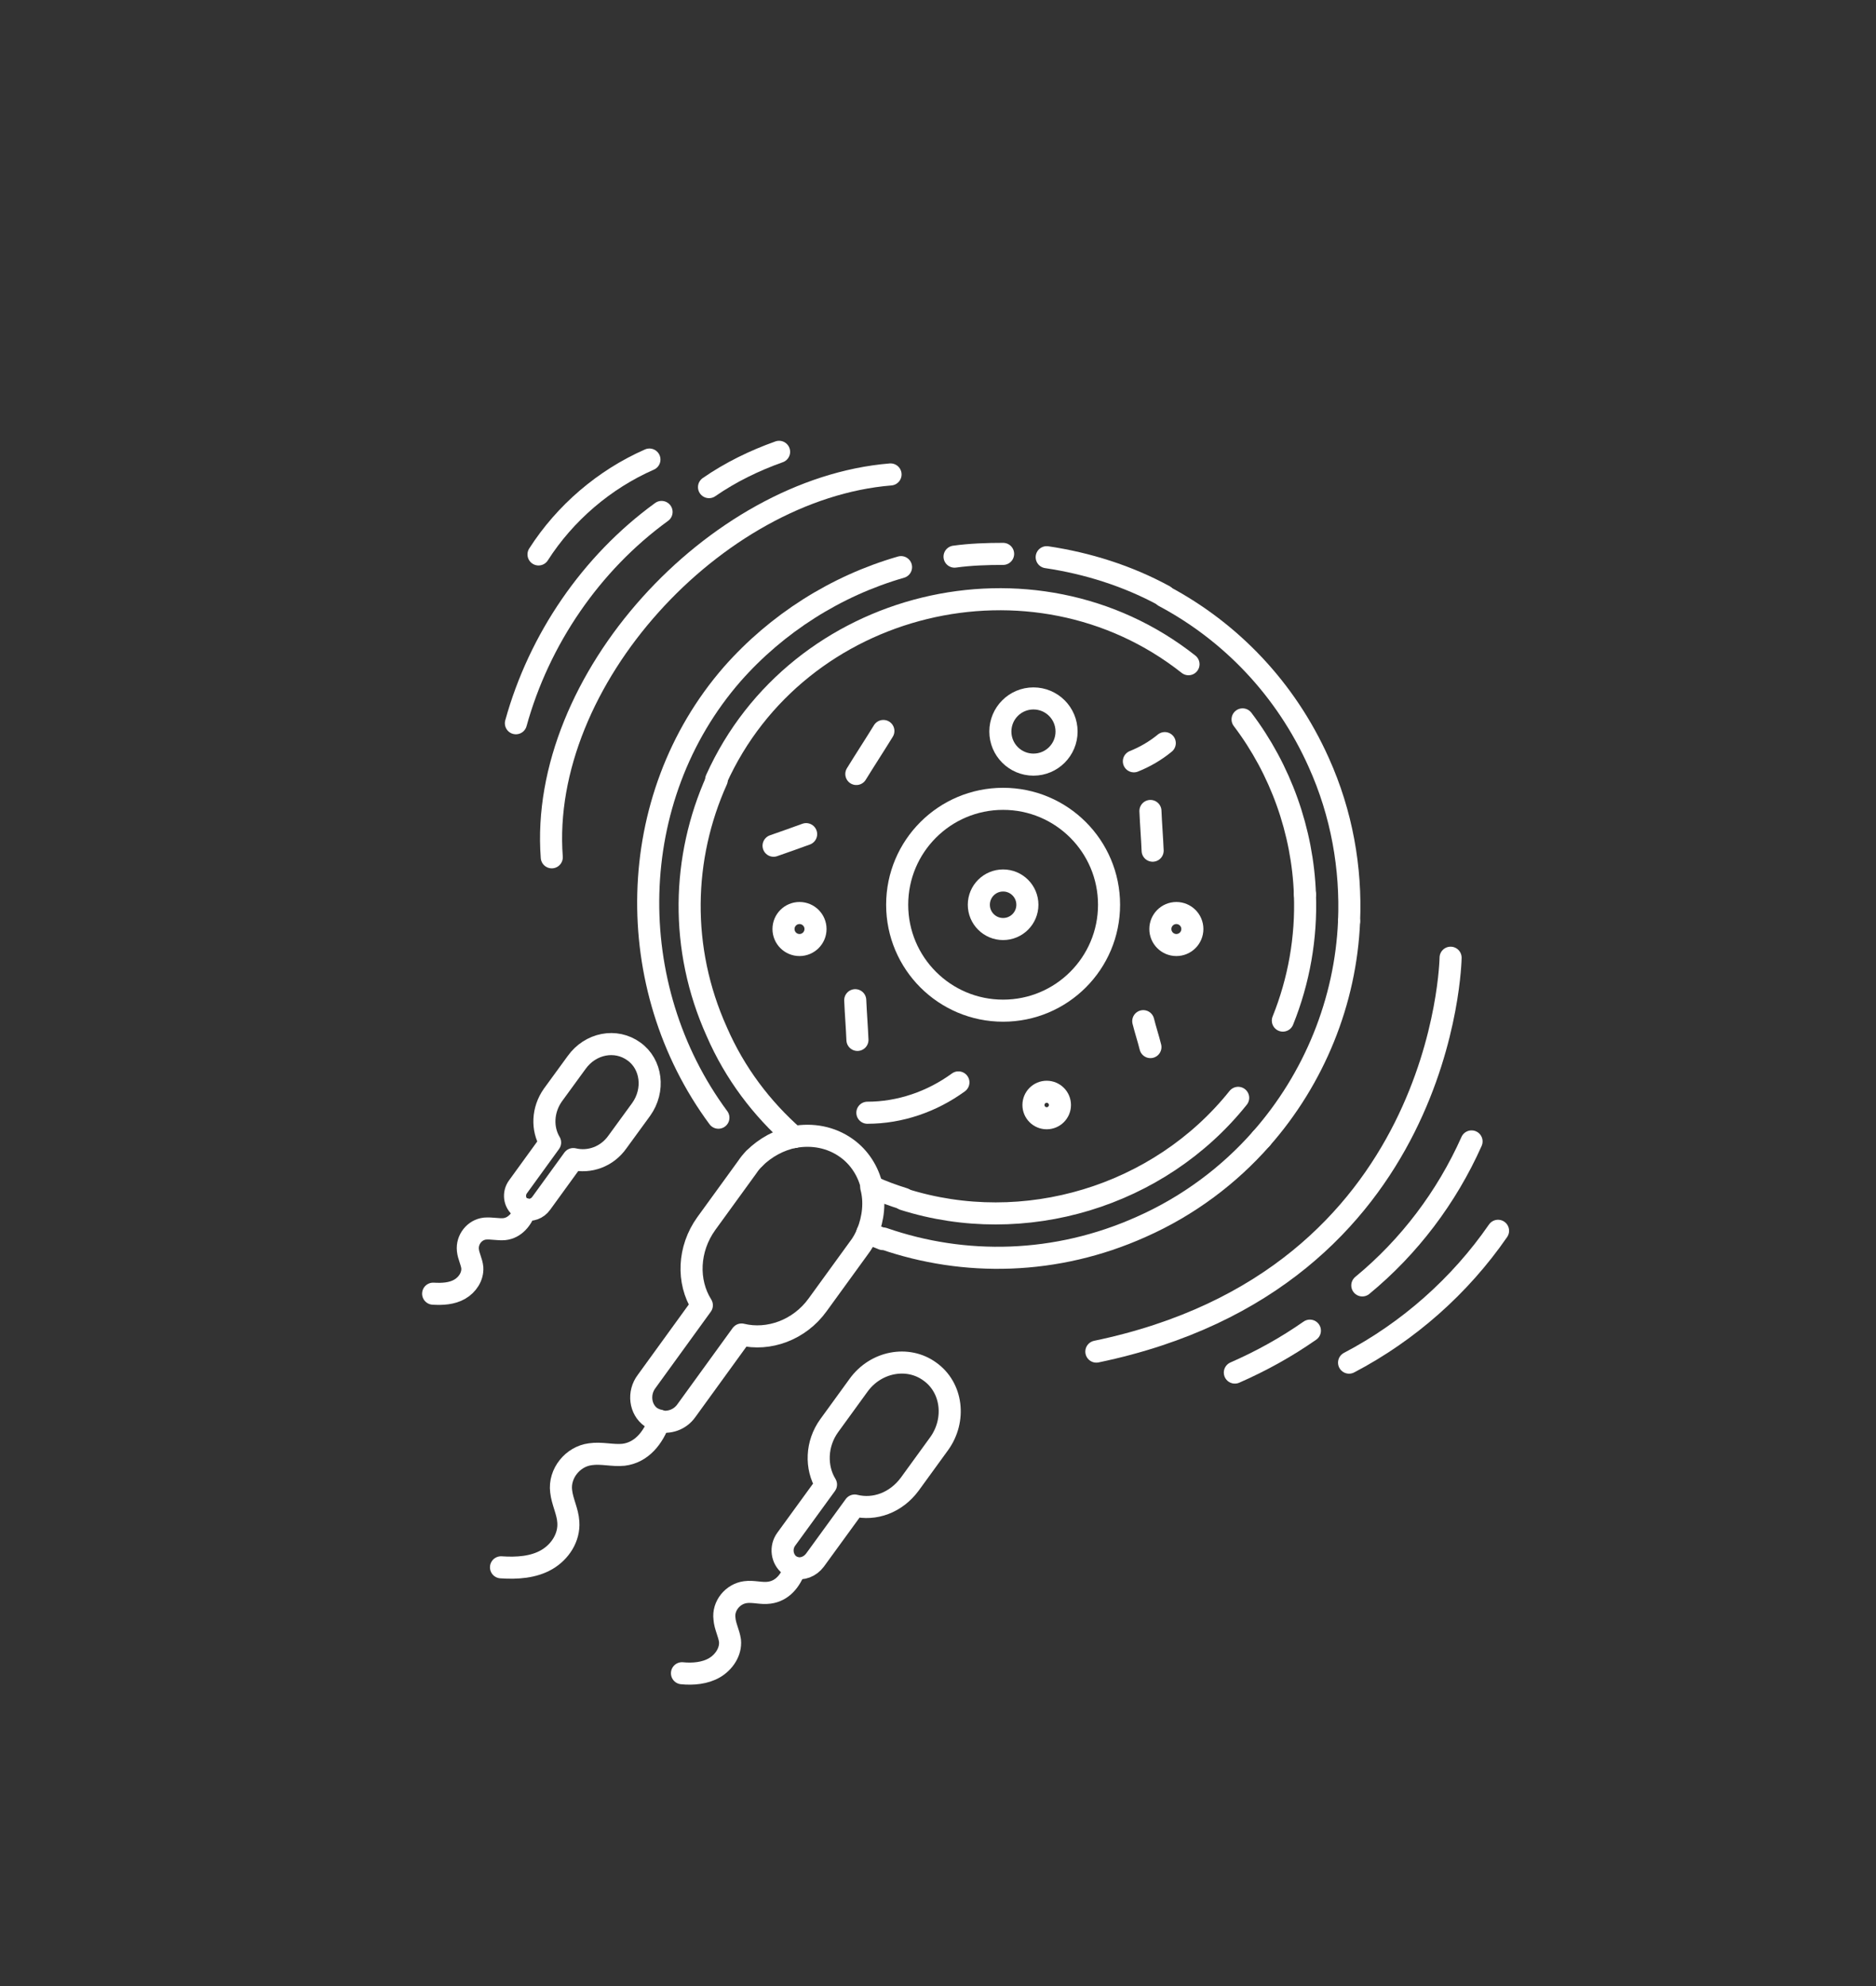 <?xml version="1.0" encoding="utf-8"?>
<!-- Generator: Adobe Illustrator 21.0.2, SVG Export Plug-In . SVG Version: 6.00 Build 0)  -->
<svg version="1.1" id="Шар_1" xmlns="http://www.w3.org/2000/svg" xmlns:xlink="http://www.w3.org/1999/xlink" x="0px" y="0px"
	 viewBox="0 0 340 360" style="enable-background:new 0 0 340 360;" xml:space="preserve">
<rect x="0" y="0" width="340" height="360" fill="#333333" stroke="none"/>
<style type="text/css">
	.st0{fill:none;stroke:#FFFFFF;stroke-width:4;stroke-linecap:round;stroke-linejoin:round;stroke-miterlimit:10;}
</style>
<g>
	<path class="st0" d="M211,108c-6.6-3.6-13.9-5.9-21.3-7"/>
	<path class="st0" d="M173,100.9c2.9-0.4,5.9-0.5,8.8-0.5"/>
	<path class="st0" d="M130.2,202.6c-17.6-23.8-17.1-57.9,2.5-80.4c8.1-9.2,18.8-16,30.6-19.4"/>
	<path class="st0" d="M157.2,223.5c0.9,0.4,1.9,0.7,2.8,1.1"/>
	<path class="st0" d="M228.6,206.4c-5.8,6.6-13.2,12.2-21.8,16c-15.4,6.9-32,7.2-46.7,2.1"/>
	<path class="st0" d="M244.5,167c-0.6,14.5-6.3,28.5-15.9,39.4"/>
	<path class="st0" d="M244.5,167c0.4-9.6-1.3-19.5-5.5-28.8c-6-13.4-16-23.7-28-30.1"/>
	<path class="st0" d="M225.2,130.4c6.9,9.1,10.9,20.3,11.3,31.7"/>
	<path class="st0" d="M215.4,120.4c-28.1-22.2-70.9-11.8-85.6,20.9"/>
	<path class="st0" d="M143.9,206.1c-5.8-5.1-10.7-11.5-14-19.1c-6.8-15.1-6.3-31.6,0-45.6"/>
	<path class="st0" d="M158,215.1c1.9,0.9,3.9,1.6,5.8,2.2"/>
	<path class="st0" d="M224.4,199c-14.3,17.9-38.8,25.3-60.6,18.4"/>
	<path class="st0" d="M236.5,162.1c0.3,7.9-1.1,15.7-4,22.9"/>
	<circle class="st0" cx="181.8" cy="164" r="19.2"/>
	<circle class="st0" cx="181.8" cy="164" r="4.4"/>
	<circle class="st0" cx="187.3" cy="132.6" r="6"/>
	<circle class="st0" cx="213.2" cy="168.4" r="2.9"/>
	<circle class="st0" cx="189.7" cy="200.3" r="2.4"/>
	<circle class="st0" cx="144.9" cy="168.4" r="2.9"/>
	<path class="st0" d="M155.2,140.3c1.6-2.6,3.3-5.2,4.9-7.8"/>
	<path class="st0" d="M208.5,147c0.1,2.4,0.3,4.8,0.4,7.2"/>
	<path class="st0" d="M155.4,188.5c-0.1-2.4-0.3-4.8-0.4-7.2"/>
	<path class="st0" d="M173.7,196.2c-4.8,3.5-10.6,5.5-16.5,5.5"/>
	<path class="st0" d="M208.5,189.8c-0.4-1.6-0.9-3.1-1.3-4.7"/>
	<path class="st0" d="M140.2,153.3c2-0.7,4-1.4,5.9-2.1"/>
	<path class="st0" d="M205.5,138c2-0.8,3.9-1.9,5.6-3.3"/>
	<path class="st0" d="M198.7,245c63.4-13.2,64.2-71.4,64.2-71.4"/>
	<path class="st0" d="M237.4,241.2c-4.3,3-8.8,5.5-13.6,7.6"/>
	<path class="st0" d="M266.7,206.9c-4.5,10.1-11.3,19.1-19.8,26.1"/>
	<path class="st0" d="M244.5,247c10.7-5.6,20.1-13.9,27-23.9"/>
	<path class="st0" d="M100,155.4c-2.4-32.1,29.6-66.8,61.4-69.4"/>
	<path class="st0" d="M119.9,92.8c-12.8,9.3-22.2,23.1-26.4,38.3"/>
	<path class="st0" d="M128.5,88.3c3.9-2.7,8.2-4.8,12.7-6.4"/>
	<path class="st0" d="M117.7,83.3c-8.2,3.6-15.3,9.7-20.1,17.2"/>
	<path class="st0" d="M119.5,257.5c-1.1,3.1-3.2,5.8-6.5,6.2c-2,0.2-4-0.4-6-0.1c-3.2,0.4-5.7,3.5-5.3,6.7c0.2,1.9,1.2,3.7,1.3,5.6
		c0.2,2.8-1.5,5.4-3.9,6.8c-2.4,1.4-5.4,1.6-8.3,1.4"/>
	<path class="st0" d="M136.7,210c-0.5,0.5-0.9,1-1.3,1.6l-7.4,10.2c-3.3,4.6-3.5,10.5-0.8,14.8l-10,13.8c-1.6,2.1-1.2,5.1,0.8,6.5
		c0.5,0.3,1,0.5,1.5,0.7"/>
	<path class="st0" d="M157.2,223.5c1.1-2.7,1.4-5.7,0.7-8.3"/>
	<path class="st0" d="M143.9,206.1c3.3-0.6,6.7,0,9.5,2c2.4,1.7,4,4.3,4.6,7"/>
	<path class="st0" d="M143.9,206.1c-2.6,0.5-5.2,1.9-7.2,3.9"/>
	<path class="st0" d="M157.2,223.5c-0.4,1-0.9,1.9-1.6,2.8l-7.4,10.2c-3.3,4.6-8.9,6.6-13.8,5.4l-10,13.8c-1.2,1.7-3.2,2.3-5,1.9"/>
	<path class="st0" d="M144.1,284.2c-0.8,2.3-2.3,4.2-4.7,4.5c-1.4,0.2-2.9-0.3-4.3-0.1c-2.3,0.3-4.1,2.5-3.8,4.8
		c0.1,1.4,0.8,2.6,1,4c0.2,2-1.1,3.9-2.8,4.9c-1.7,1-3.9,1.2-5.9,1"/>
	<path class="st0" d="M144.1,284.2c1.3,0.3,2.7-0.2,3.6-1.4l7.2-9.9c3.6,0.9,7.5-0.5,10-3.9l5.3-7.3c3.1-4.3,2.4-10.2-1.7-13.1
		c-4-2.9-9.8-1.8-12.9,2.5l-5.3,7.3c-2.4,3.3-2.5,7.6-0.6,10.7l-7.2,9.9c-1.1,1.5-0.8,3.6,0.6,4.7
		C143.4,283.9,143.8,284.1,144.1,284.2"/>
	<path class="st0" d="M95.2,219.2c-0.6,1.8-1.9,3.4-3.8,3.6c-1.1,0.1-2.3-0.2-3.5-0.1c-1.9,0.2-3.3,2-3.1,3.9
		c0.1,1.1,0.7,2.1,0.8,3.2c0.1,1.6-0.9,3.1-2.3,3.9c-1.4,0.8-3.1,0.9-4.8,0.8"/>
	<path class="st0" d="M95.2,219.2c1,0.3,2.2-0.1,2.9-1.1l5.8-8c2.9,0.7,6.1-0.4,8-3.1l4.3-5.9c2.5-3.5,1.9-8.2-1.3-10.5
		c-3.3-2.4-7.9-1.5-10.4,2l-4.3,5.9c-1.9,2.7-2,6.1-0.5,8.6l-5.8,8c-0.9,1.2-0.7,2.9,0.5,3.8C94.6,219,94.9,219.1,95.2,219.2"/>
</g>
</svg>
